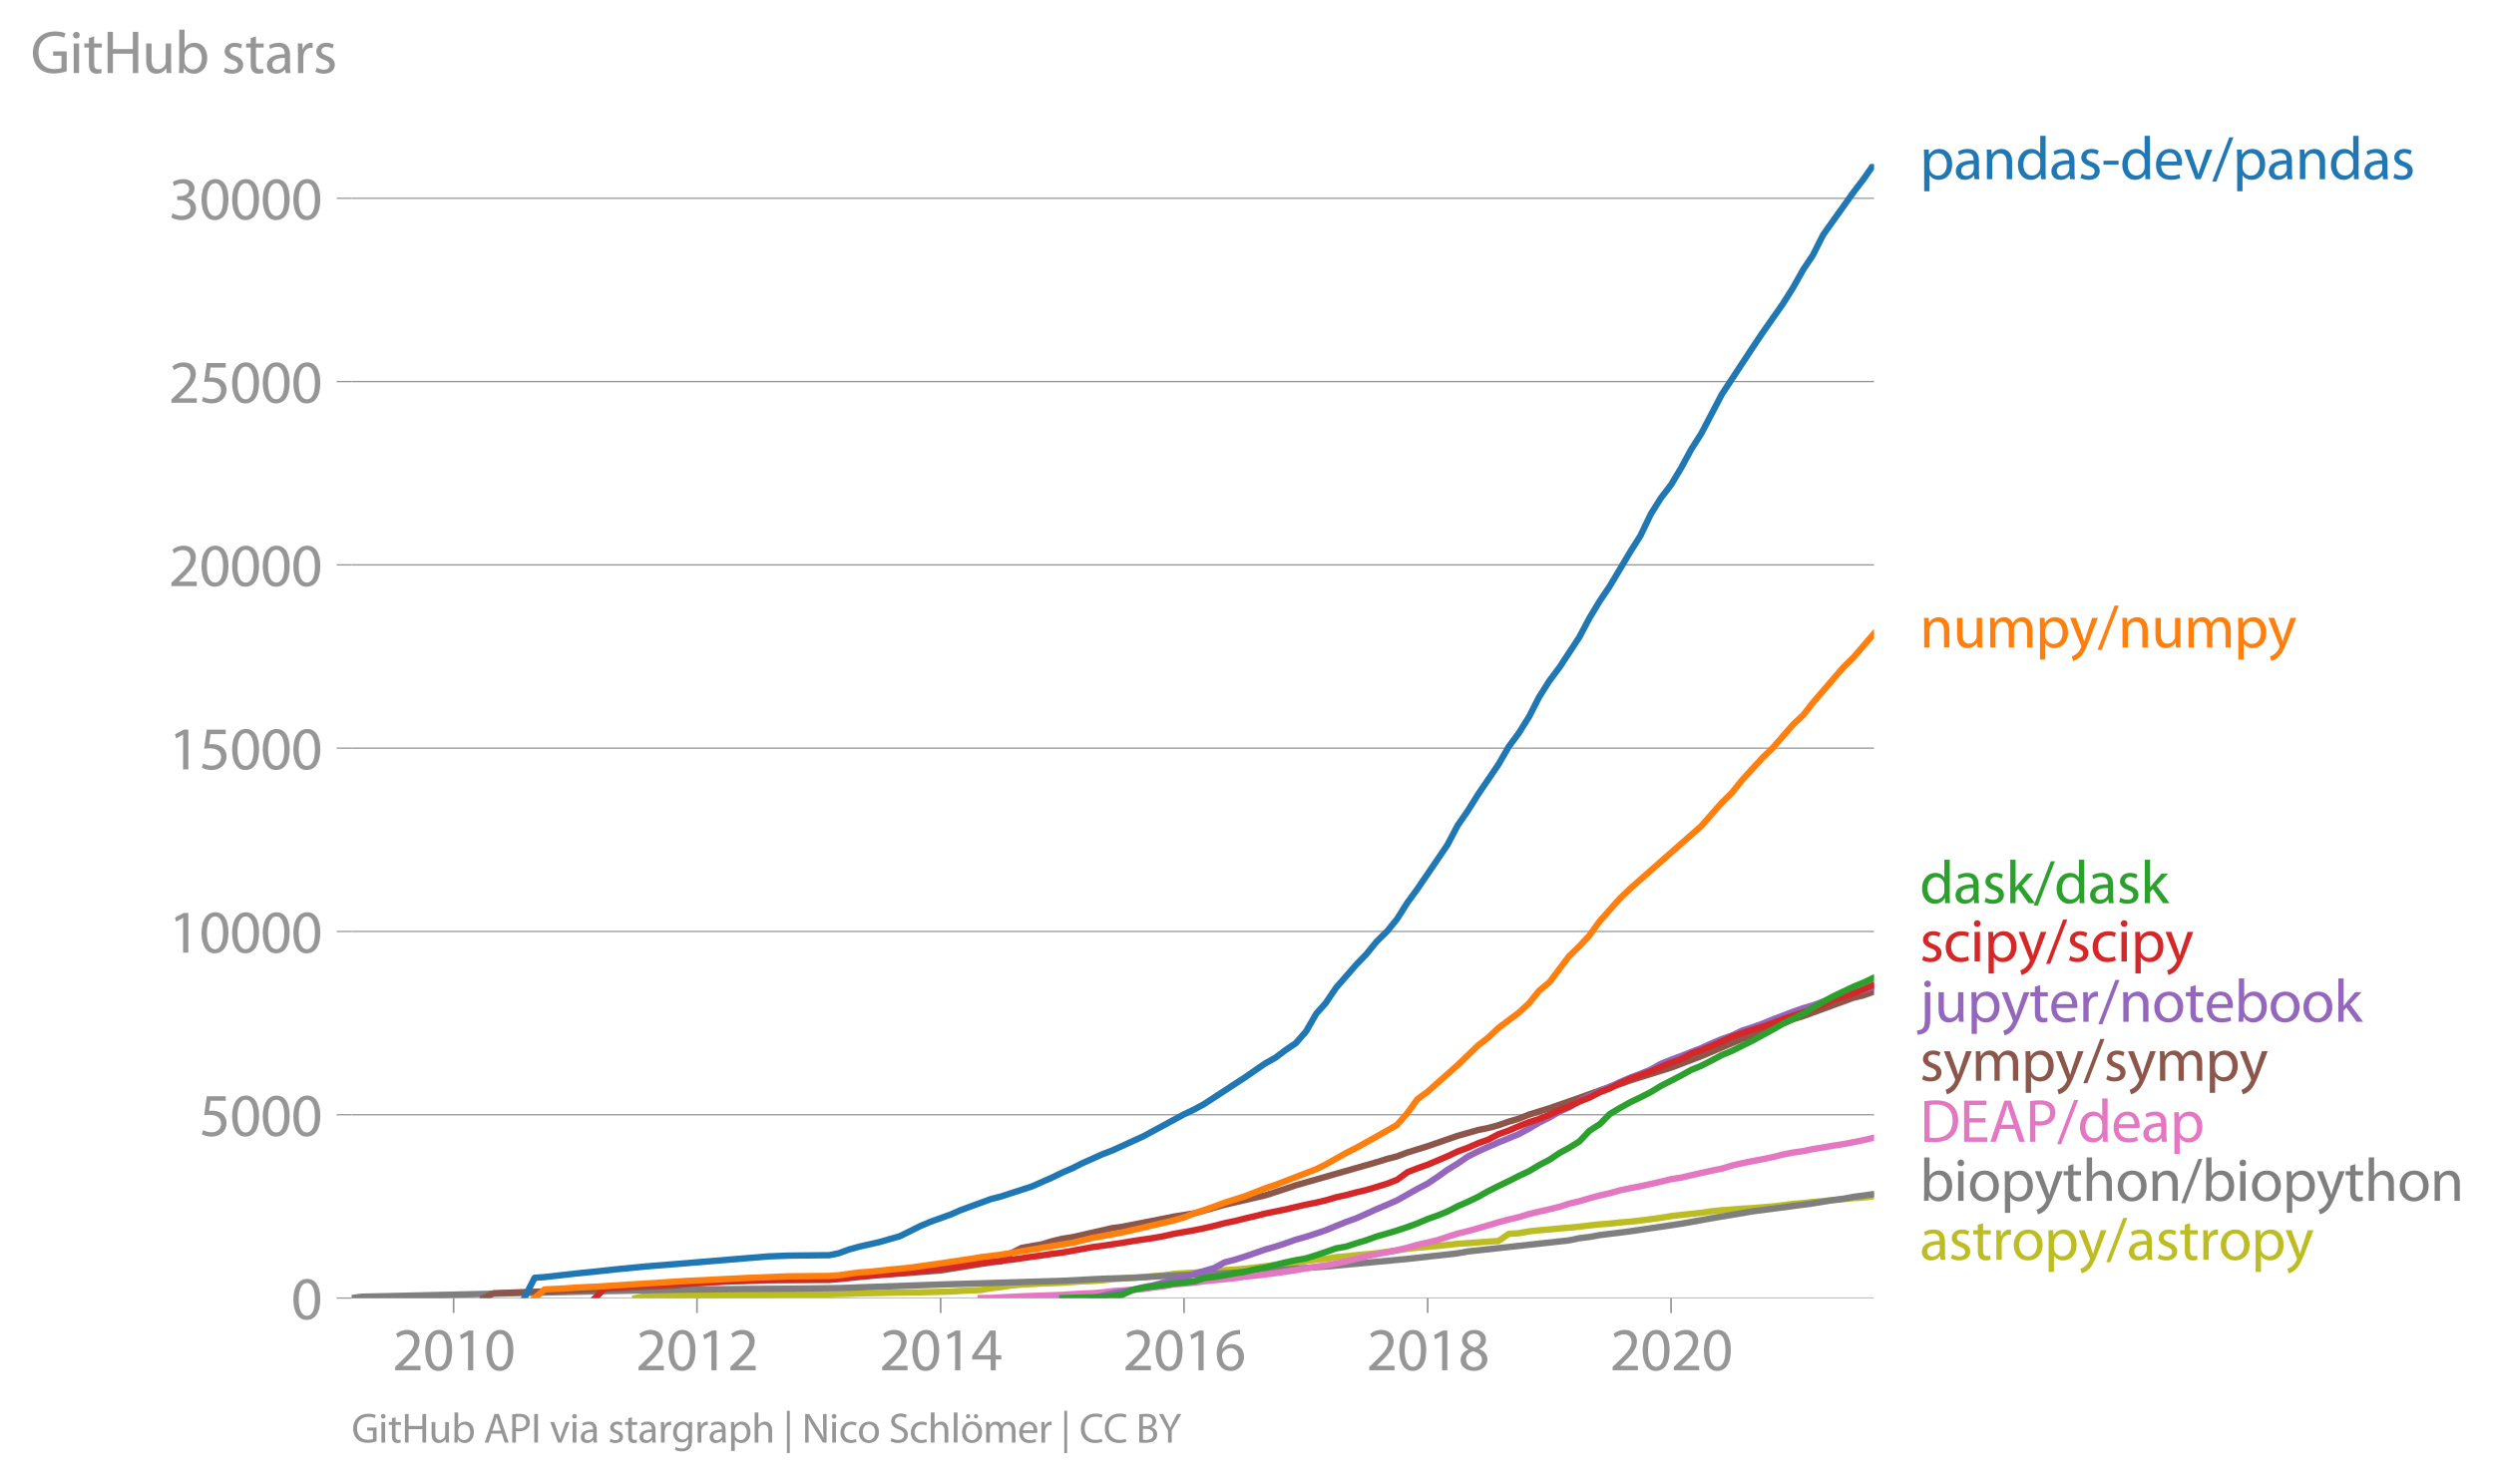 <svg xmlns:xlink="http://www.w3.org/1999/xlink" width="780.017" height="464.136" viewBox="0 0 585.013 348.102" xmlns="http://www.w3.org/2000/svg"><defs><style>*{stroke-linejoin:round;stroke-linecap:butt}</style></defs><g id="figure_1"><path d="M0 348.102h585.013V0H0v348.102z" style="fill:none" id="patch_1"/><g id="axes_1"><path d="M82.476 304.575h357.12V38.463H82.476v266.112z" style="fill:none" id="patch_2"/><g id="matplotlib.axis_1"><g id="xtick_1"><g id="line2d_1"><defs><path id="m79d3b3fd23" d="M0 0v3.5" style="stroke:#969696;stroke-width:.4"/></defs><use xlink:href="#m79d3b3fd23" x="106.404" y="304.575" style="fill:#969696;stroke:#969696;stroke-width:.4"/></g><g style="fill:#969696" transform="matrix(.14 0 0 -.14 92.041 321.515)" id="text_1"><defs><path id="MyriadPro-Regular-32" d="M2944 0v467H1075v13l333 307c877 845 1434 1466 1434 2234 0 595-378 1209-1274 1209-480 0-890-179-1178-422l180-397c192 160 505 352 883 352 621 0 825-390 825-813-6-627-486-1164-1548-2176L288 346V0h2656z" transform="scale(.016)"/><path id="MyriadPro-Regular-30" d="M1677 4230c-845 0-1447-768-1447-2163C243 691 794-70 1606-70c922 0 1447 780 1447 2195 0 1325-499 2105-1376 2105zm-32-435c582 0 845-672 845-1696 0-1062-276-1734-852-1734-512 0-844 614-844 1696 0 1133 358 1734 851 1734z" transform="scale(.016)"/><path id="MyriadPro-Regular-31" d="M1510 0h544v4160h-480l-908-486 108-429 724 390h12V0z" transform="scale(.016)"/></defs><use xlink:href="#MyriadPro-Regular-32"/><use xlink:href="#MyriadPro-Regular-30" x="51.3"/><use xlink:href="#MyriadPro-Regular-31" x="102.6"/><use xlink:href="#MyriadPro-Regular-30" x="153.9"/></g></g><g id="xtick_2"><use xlink:href="#m79d3b3fd23" x="163.487" y="304.575" style="fill:#969696;stroke:#969696;stroke-width:.4" id="line2d_2"/><g style="fill:#969696" transform="matrix(.14 0 0 -.14 149.124 321.515)" id="text_2"><use xlink:href="#MyriadPro-Regular-32"/><use xlink:href="#MyriadPro-Regular-30" x="51.3"/><use xlink:href="#MyriadPro-Regular-31" x="102.6"/><use xlink:href="#MyriadPro-Regular-32" x="153.9"/></g></g><g id="xtick_3"><use xlink:href="#m79d3b3fd23" x="220.648" y="304.575" style="fill:#969696;stroke:#969696;stroke-width:.4" id="line2d_3"/><g style="fill:#969696" transform="matrix(.14 0 0 -.14 206.285 321.515)" id="text_3"><defs><path id="MyriadPro-Regular-34" d="M2560 0v1133h582v441h-582v2586h-608L96 1504v-371h1933V0h531zM666 1574v13l1017 1415c115 192 218 371 346 614h19c-13-218-19-435-19-653V1574H666z" transform="scale(.016)"/></defs><use xlink:href="#MyriadPro-Regular-32"/><use xlink:href="#MyriadPro-Regular-30" x="51.3"/><use xlink:href="#MyriadPro-Regular-31" x="102.6"/><use xlink:href="#MyriadPro-Regular-34" x="153.9"/></g></g><g id="xtick_4"><use xlink:href="#m79d3b3fd23" x="277.731" y="304.575" style="fill:#969696;stroke:#969696;stroke-width:.4" id="line2d_4"/><g style="fill:#969696" transform="matrix(.14 0 0 -.14 263.368 321.515)" id="text_4"><defs><path id="MyriadPro-Regular-36" d="M2662 4224c-102 0-243-6-409-32-525-64-986-275-1331-614-410-410-704-1056-704-1876C218 621 800-70 1690-70c864 0 1382 704 1382 1465 0 813-518 1344-1254 1344-461 0-807-217-1005-480h-19c96 685 563 1331 1446 1479 160 25 307 32 422 25v461zM1690 365c-589 0-903 505-916 1190 0 103 26 186 64 250 154 301 468 512 807 512 518 0 857-359 857-954s-326-998-806-998h-6z" transform="scale(.016)"/></defs><use xlink:href="#MyriadPro-Regular-32"/><use xlink:href="#MyriadPro-Regular-30" x="51.3"/><use xlink:href="#MyriadPro-Regular-31" x="102.6"/><use xlink:href="#MyriadPro-Regular-36" x="153.9"/></g></g><g id="xtick_5"><use xlink:href="#m79d3b3fd23" x="334.892" y="304.575" style="fill:#969696;stroke:#969696;stroke-width:.4" id="line2d_5"/><g style="fill:#969696" transform="matrix(.14 0 0 -.14 320.529 321.515)" id="text_5"><defs><path id="MyriadPro-Regular-38" d="M1062 2170c-512-218-825-589-825-1114C237 448 762-70 1632-70c794 0 1414 486 1414 1209 0 506-320 871-838 1075v20c512 243 685 620 685 972 0 519-403 1024-1210 1024-729 0-1286-448-1286-1107 0-358 198-717 659-934l6-19zm583-1831c-531 0-851 371-832 794 0 397 262 717 749 857 563-160 915-403 915-908 0-423-327-743-832-743zm6 3488c506 0 704-345 704-678 0-378-275-634-633-755-480 128-794 352-794 768 0 358 256 665 723 665z" transform="scale(.016)"/></defs><use xlink:href="#MyriadPro-Regular-32"/><use xlink:href="#MyriadPro-Regular-30" x="51.3"/><use xlink:href="#MyriadPro-Regular-31" x="102.6"/><use xlink:href="#MyriadPro-Regular-38" x="153.9"/></g></g><g id="xtick_6"><use xlink:href="#m79d3b3fd23" x="391.975" y="304.575" style="fill:#969696;stroke:#969696;stroke-width:.4" id="line2d_6"/><g style="fill:#969696" transform="matrix(.14 0 0 -.14 377.612 321.515)" id="text_6"><use xlink:href="#MyriadPro-Regular-32"/><use xlink:href="#MyriadPro-Regular-30" x="51.3"/><use xlink:href="#MyriadPro-Regular-32" x="102.6"/><use xlink:href="#MyriadPro-Regular-30" x="153.9"/></g></g></g><g id="matplotlib.axis_2"><g id="ytick_1"><path d="M82.476 304.575h357.12" clip-path="url(#p820e21a536)" style="fill:none;stroke:#969696;stroke-width:.3;stroke-linecap:square" id="line2d_7"/><g id="line2d_8"><defs><path id="m549c2411ef" d="M0 0h-3.5" style="stroke:#969696;stroke-width:.3"/></defs><use xlink:href="#m549c2411ef" x="82.476" y="304.575" style="fill:#969696;stroke:#969696;stroke-width:.3"/></g><use xlink:href="#MyriadPro-Regular-30" style="fill:#969696" transform="matrix(.14 0 0 -.14 68.295 309.545)" id="text_7"/></g><g id="ytick_2"><path d="M82.476 261.566h357.12" clip-path="url(#p820e21a536)" style="fill:none;stroke:#969696;stroke-width:.3;stroke-linecap:square" id="line2d_9"/><use xlink:href="#m549c2411ef" x="82.476" y="261.566" style="fill:#969696;stroke:#969696;stroke-width:.3" id="line2d_10"/><g style="fill:#969696" transform="matrix(.14 0 0 -.14 46.75 266.536)" id="text_8"><defs><path id="MyriadPro-Regular-35" d="M2771 4160H781L512 2163c154 19 339 45 576 45 832 0 1190-384 1197-922 0-556-455-902-986-902-377 0-717 128-889 230L269 186C467 58 851-70 1306-70c902 0 1548 608 1548 1420 0 525-268 884-595 1069-256 154-576 224-896 224-153 0-243-13-339-25l160 1068h1587v474z" transform="scale(.016)"/></defs><use xlink:href="#MyriadPro-Regular-35"/><use xlink:href="#MyriadPro-Regular-30" x="51.3"/><use xlink:href="#MyriadPro-Regular-30" x="102.6"/><use xlink:href="#MyriadPro-Regular-30" x="153.9"/></g></g><g id="ytick_3"><path d="M82.476 218.558h357.12" clip-path="url(#p820e21a536)" style="fill:none;stroke:#969696;stroke-width:.3;stroke-linecap:square" id="line2d_11"/><use xlink:href="#m549c2411ef" x="82.476" y="218.558" style="fill:#969696;stroke:#969696;stroke-width:.3" id="line2d_12"/><g style="fill:#969696" transform="matrix(.14 0 0 -.14 39.568 223.528)" id="text_9"><use xlink:href="#MyriadPro-Regular-31"/><use xlink:href="#MyriadPro-Regular-30" x="51.3"/><use xlink:href="#MyriadPro-Regular-30" x="102.6"/><use xlink:href="#MyriadPro-Regular-30" x="153.9"/><use xlink:href="#MyriadPro-Regular-30" x="205.2"/></g></g><g id="ytick_4"><path d="M82.476 175.549h357.12" clip-path="url(#p820e21a536)" style="fill:none;stroke:#969696;stroke-width:.3;stroke-linecap:square" id="line2d_13"/><use xlink:href="#m549c2411ef" x="82.476" y="175.549" style="fill:#969696;stroke:#969696;stroke-width:.3" id="line2d_14"/><g style="fill:#969696" transform="matrix(.14 0 0 -.14 39.568 180.519)" id="text_10"><use xlink:href="#MyriadPro-Regular-31"/><use xlink:href="#MyriadPro-Regular-35" x="51.3"/><use xlink:href="#MyriadPro-Regular-30" x="102.6"/><use xlink:href="#MyriadPro-Regular-30" x="153.9"/><use xlink:href="#MyriadPro-Regular-30" x="205.2"/></g></g><g id="ytick_5"><path d="M82.476 132.54h357.12" clip-path="url(#p820e21a536)" style="fill:none;stroke:#969696;stroke-width:.3;stroke-linecap:square" id="line2d_15"/><use xlink:href="#m549c2411ef" x="82.476" y="132.54" style="fill:#969696;stroke:#969696;stroke-width:.3" id="line2d_16"/><g style="fill:#969696" transform="matrix(.14 0 0 -.14 39.568 137.51)" id="text_11"><use xlink:href="#MyriadPro-Regular-32"/><use xlink:href="#MyriadPro-Regular-30" x="51.3"/><use xlink:href="#MyriadPro-Regular-30" x="102.6"/><use xlink:href="#MyriadPro-Regular-30" x="153.9"/><use xlink:href="#MyriadPro-Regular-30" x="205.2"/></g></g><g id="ytick_6"><path d="M82.476 89.531h357.12" clip-path="url(#p820e21a536)" style="fill:none;stroke:#969696;stroke-width:.3;stroke-linecap:square" id="line2d_17"/><use xlink:href="#m549c2411ef" x="82.476" y="89.531" style="fill:#969696;stroke:#969696;stroke-width:.3" id="line2d_18"/><g style="fill:#969696" transform="matrix(.14 0 0 -.14 39.568 94.501)" id="text_12"><use xlink:href="#MyriadPro-Regular-32"/><use xlink:href="#MyriadPro-Regular-35" x="51.3"/><use xlink:href="#MyriadPro-Regular-30" x="102.6"/><use xlink:href="#MyriadPro-Regular-30" x="153.9"/><use xlink:href="#MyriadPro-Regular-30" x="205.2"/></g></g><g id="ytick_7"><path d="M82.476 46.523h357.12" clip-path="url(#p820e21a536)" style="fill:none;stroke:#969696;stroke-width:.3;stroke-linecap:square" id="line2d_19"/><use xlink:href="#m549c2411ef" x="82.476" y="46.523" style="fill:#969696;stroke:#969696;stroke-width:.3" id="line2d_20"/><g style="fill:#969696" transform="matrix(.14 0 0 -.14 39.568 51.493)" id="text_13"><defs><path id="MyriadPro-Regular-33" d="M269 211C474 77 883-70 1350-70c999 0 1517 582 1517 1248 0 582-416 966-928 1068v13c512 186 768 551 768 979 0 506-371 992-1190 992-448 0-871-160-1088-320l147-409c179 128 499 275 832 275 518 0 730-294 730-627 0-493-519-704-928-704H896v-423h314c544 0 1068-249 1075-832 6-345-218-806-941-806-390 0-762 160-922 262L269 211z" transform="scale(.016)"/></defs><use xlink:href="#MyriadPro-Regular-33"/><use xlink:href="#MyriadPro-Regular-30" x="51.3"/><use xlink:href="#MyriadPro-Regular-30" x="102.6"/><use xlink:href="#MyriadPro-Regular-30" x="153.9"/><use xlink:href="#MyriadPro-Regular-30" x="205.2"/></g></g><g style="fill:#969696" transform="matrix(.14 0 0 -.14 7.2 17.14)" id="text_14"><defs><path id="MyriadPro-Regular-47" d="M3770 2266H2349v-448h877V531c-128-64-378-115-743-115-1005 0-1664 646-1664 1741 0 1081 685 1734 1735 1734 435 0 723-83 953-185l135 454c-186 90-576 198-1076 198-1446 0-2329-940-2336-2227 0-672 231-1248 602-1606 422-403 960-570 1613-570 582 0 1075 147 1325 237v2074z" transform="scale(.016)"/><path id="MyriadPro-Regular-69" d="M1030 0v3098H467V0h563zM749 4320c-205 0-352-154-352-352 0-192 141-346 339-346 224 0 365 154 358 346 0 198-134 352-345 352z" transform="scale(.016)"/><path id="MyriadPro-Regular-74" d="M595 3667v-569H115v-429h480V979c0-365 58-640 218-806C947 19 1158-70 1421-70c217 0 390 38 499 83l-26 422c-83-25-172-38-326-38-314 0-422 217-422 601v1671h806v429h-806v742l-551-173z" transform="scale(.016)"/><path id="MyriadPro-Regular-48" d="M486 4314V0h557v2022h2087V0h563v4314h-563V2509H1043v1805H486z" transform="scale(.016)"/><path id="MyriadPro-Regular-75" d="M3059 3098h-563V1197c0-103-19-205-51-288-103-250-365-512-743-512-512 0-691 397-691 985v1716H448V1286C448 198 1030-70 1517-70c550 0 877 326 1024 576h13l32-506h499c-19 243-26 525-26 845v2253z" transform="scale(.016)"/><path id="MyriadPro-Regular-62" d="M467 800c0-275-13-589-25-800h486l26 512h19c230-410 589-582 1037-582 691 0 1388 550 1388 1657 7 941-537 1581-1305 1581-499 0-858-224-1056-570h-13v1946H467V800zm557 998c0 90 19 167 32 231 115 429 474 691 858 691 601 0 921-531 921-1152 0-710-352-1190-941-1190-409 0-736 268-844 659-13 64-26 134-26 205v556z" transform="scale(.016)"/><path id="MyriadPro-Regular-73" d="M250 147C467 19 781-70 1120-70c736 0 1158 390 1158 934 0 461-275 730-812 934-404 154-589 269-589 525 0 231 185 423 518 423 288 0 512-103 634-180l141 410c-173 102-448 192-762 192-666 0-1069-410-1069-909 0-371 263-678 819-877 416-153 576-300 576-569 0-256-192-461-601-461-282 0-576 115-743 224L250 147z" transform="scale(.016)"/><path id="MyriadPro-Regular-61" d="M2643 1901c0 621-230 1267-1177 1267-391 0-762-109-1018-275l128-371c218 140 518 230 806 230 634 0 704-461 704-717v-64C890 1978 224 1568 224 819c0-448 320-889 947-889 442 0 775 217 947 460h20l44-390h512c-38 211-51 474-51 742v1159zm-544-858c0-57-13-121-32-179-89-262-345-518-749-518-288 0-531 172-531 537 0 602 698 711 1312 698v-538z" transform="scale(.016)"/><path id="MyriadPro-Regular-72" d="M467 0h557v1651c0 96 13 186 26 263 76 422 358 723 755 723 77 0 134-7 192-19v531c-51 13-96 19-160 19-378 0-717-262-858-678h-25l-20 608H442c19-288 25-602 25-967V0z" transform="scale(.016)"/></defs><use xlink:href="#MyriadPro-Regular-47"/><use xlink:href="#MyriadPro-Regular-69" x="64.6"/><use xlink:href="#MyriadPro-Regular-74" x="88"/><use xlink:href="#MyriadPro-Regular-48" x="121.1"/><use xlink:href="#MyriadPro-Regular-75" x="186.3"/><use xlink:href="#MyriadPro-Regular-62" x="241.4"/><use xlink:href="#MyriadPro-Regular-20" x="298.3"/><use xlink:href="#MyriadPro-Regular-73" x="319.5"/><use xlink:href="#MyriadPro-Regular-74" x="359.1"/><use xlink:href="#MyriadPro-Regular-61" x="392.2"/><use xlink:href="#MyriadPro-Regular-72" x="440.4"/><use xlink:href="#MyriadPro-Regular-73" x="473.1"/></g></g><path d="m149.099 304.575 2.424-.499 2.424-.034 2.346-.018 2.424-.06 2.346-.017 2.424-.009 2.424-.034 2.268-.06 2.424-.026 2.346-.017h2.424l2.346-.017 2.424-.035 2.424-.026 2.346-.008 2.424-.009 2.346-.017h4.848l2.19-.077 2.423-.052 2.346-.086 2.424-.043 2.346-.052 2.424-.06 2.424-.026 2.346-.034 2.424-.043 2.346-.052 2.424-.069 2.424-.051 2.19-.146 2.424-.112 2.346-.095 2.424-.43 2.346-.267 2.424-.37 2.424-.223 2.346-.112 2.424-.129 2.346-.077 2.424-.104 2.424-.163 2.19-.163 2.423-.078 2.346-.155 2.424-.284 2.346-.154 2.424-.207 2.424-.103 2.346-.24 2.424-.19 2.346-.344 2.424-.155 2.424-.138 2.268-.206 2.424-.164 2.346-.206 2.424-.146 2.346-.198 2.424-.275 2.424-.319 2.346-.266 2.424-.293 2.346-.31 2.424-.335 2.424-.352 2.19-.164 2.423-.404 2.346-.19 2.424-.266 2.346-.224 2.424-.24 2.424-.345 2.346-.3 2.424-.396 2.346-.25 2.424-.198 2.424-.232 2.19-.224 2.424-.266 2.346-.146 2.424-.181 2.346-.172 2.424-.155 2.424-1.677 2.346-.147 2.424-.438 2.346-.25 2.424-.206 2.424-.232 2.19-.172 2.423-.25 2.346-.275 2.424-.267 2.346-.163 2.424-.284 2.424-.18 2.346-.267 2.424-.31 2.346-.318 2.424-.405 2.424-.292 2.268-.232 2.424-.258 2.346-.344 2.424-.25 2.346-.18 2.424-.181 2.424-.138 2.346-.198 2.424-.197 2.346-.284 2.424-.31 2.424-.206 2.19-.25 2.423-.215 2.346-.215 2.424-.25 2.346-.214 2.424-.172 2.424-.31" clip-path="url(#p820e21a536)" style="fill:none;stroke:#bcbd22;stroke-width:1.5;stroke-linecap:square" id="line2d_21"/><path d="m82.476 304.575 2.424-.318 7.116-.155 49.967-1.161 4.77-.086 11.964-.241 14.232-.155 11.964-.078 11.807-.146 23.928-.843 28.542-.86 9.383-.49 7.194-.215 7.194-.439 14.232-.628 16.734-1.11 7.037-.464 19.158-1.798 11.808-1.316 2.346-.43 23.771-2.606 2.424-.516 2.346-.276 2.424-.447 7.194-.894 11.964-1.781 7.038-1.264 9.618-1.626 9.54-1.256 4.613-.62 4.77-.782 2.424-.301 2.346-.447 4.848-.654h0" clip-path="url(#p820e21a536)" style="fill:none;stroke:#7f7f7f;stroke-width:1.5;stroke-linecap:square" id="line2d_22"/><path d="m230.032 304.575 2.424-.034 2.346-.13 2.424-.111 2.424-.13 2.346-.085 2.424-.086 2.346-.086 2.424-.086 2.424-.172 2.19-.13 2.423-.094 2.346-.19 2.424-.3 2.346-.155 2.424-.146 2.424-.198 2.346-.344 2.424-.293 2.346-.43 2.424-.19 2.424-.231 2.268-.327 2.424-.241 2.346-.232 2.424-.241 2.346-.361 2.424-.233 2.424-.292 2.346-.301 2.424-.353 2.346-.361 2.424-.404 2.424-.43 2.19-.259 2.423-.456 2.346-.533 2.424-.576 2.346-.585 2.424-.499 2.424-.439 2.346-.507 2.424-.568 2.346-.68 2.424-.541 2.424-.594 2.19-.731 2.424-.766 2.346-.584 2.424-.671 2.346-.671 2.424-.74 2.424-.637 2.346-.559 2.424-.73 2.346-.569 2.424-.55 2.424-.594 2.19-.722 2.423-.568 2.346-.697 2.424-.653 2.346-.534 2.424-.68 2.424-.507 2.346-.438 2.424-.542 2.346-.525 2.424-.602 2.424-.37 2.268-.542 2.424-.542 2.346-.525 2.424-.49 2.346-.705 2.424-.56 2.424-.498L413.4 272l2.424-.499 2.346-.593 2.424-.482 2.424-.344 2.19-.456 2.423-.396 2.346-.404 2.424-.378 2.346-.44 2.424-.507 2.424-.559" clip-path="url(#p820e21a536)" style="fill:none;stroke:#e377c2;stroke-width:1.5;stroke-linecap:square" id="line2d_23"/><g style="fill:#1f77b4" transform="matrix(.14 0 0 -.14 450.31 42.047)" id="text_15"><defs><path id="MyriadPro-Regular-70" d="M467-1267h557V416h13c185-307 544-486 953-486 730 0 1408 550 1408 1664 0 940-563 1574-1312 1574-505 0-870-224-1100-602h-13l-26 532H442c12-295 25-615 25-1012v-3353zm557 3059c0 77 19 160 38 230 109 423 468 698 852 698 595 0 921-531 921-1152 0-710-345-1197-941-1197-403 0-742 269-844 659-13 71-26 148-26 231v531z" transform="scale(.016)"/><path id="MyriadPro-Regular-6e" d="M467 0h563v1862c0 96 13 192 39 263 96 313 384 576 755 576 531 0 717-416 717-915V0h563v1850c0 1062-666 1318-1094 1318-512 0-871-288-1024-582h-13l-32 512H442c19-256 25-519 25-839V0z" transform="scale(.016)"/><path id="MyriadPro-Regular-64" d="M2579 4544V2694h-13c-140 250-460 474-934 474-755 0-1395-634-1389-1664C243 563 819-70 1568-70c506 0 883 262 1056 608h13l25-538h506c-19 211-26 525-26 800v3744h-563zm0-3245c0-89-6-166-25-243-103-422-448-672-826-672-608 0-915 518-915 1146 0 684 345 1196 928 1196 422 0 729-294 813-652 19-71 25-167 25-237v-538z" transform="scale(.016)"/><path id="MyriadPro-Regular-2d" d="M192 1939v-416h1581v416H192z" transform="scale(.016)"/><path id="MyriadPro-Regular-65" d="M2957 1446c6 58 19 148 19 263 0 569-269 1459-1280 1459-902 0-1453-736-1453-1670C243 563 813-70 1766-70c493 0 832 108 1031 198l-96 403c-211-89-455-160-858-160-563 0-1049 314-1062 1075h2176zM787 1850c45 390 295 915 864 915 634 0 787-557 781-915H787z" transform="scale(.016)"/><path id="MyriadPro-Regular-76" d="M83 3098 1261 0h537l1216 3098h-588l-602-1741c-102-282-192-538-262-794h-20c-64 256-147 512-249 794L685 3098H83z" transform="scale(.016)"/><path id="MyriadPro-Regular-2f" d="m422-256 1792 4640h-435L-6-256h428z" transform="scale(.016)"/></defs><use xlink:href="#MyriadPro-Regular-70"/><use xlink:href="#MyriadPro-Regular-61" x="56.9"/><use xlink:href="#MyriadPro-Regular-6e" x="105.1"/><use xlink:href="#MyriadPro-Regular-64" x="160.6"/><use xlink:href="#MyriadPro-Regular-61" x="217"/><use xlink:href="#MyriadPro-Regular-73" x="265.2"/><use xlink:href="#MyriadPro-Regular-2d" x="304.8"/><use xlink:href="#MyriadPro-Regular-64" x="335.5"/><use xlink:href="#MyriadPro-Regular-65" x="391.9"/><use xlink:href="#MyriadPro-Regular-76" x="442"/><use xlink:href="#MyriadPro-Regular-2f" x="490.1"/><use xlink:href="#MyriadPro-Regular-70" x="524.4"/><use xlink:href="#MyriadPro-Regular-61" x="581.3"/><use xlink:href="#MyriadPro-Regular-6e" x="629.5"/><use xlink:href="#MyriadPro-Regular-64" x="685"/><use xlink:href="#MyriadPro-Regular-61" x="741.4"/><use xlink:href="#MyriadPro-Regular-73" x="789.6"/></g><g style="fill:#ff7f0e" transform="matrix(.14 0 0 -.14 450.31 151.914)" id="text_16"><defs><path id="MyriadPro-Regular-6d" d="M467 0h551v1869c0 96 12 192 44 275 90 282 346 563 698 563 429 0 646-358 646-851V0h551v1914c0 102 19 204 45 281 96 275 345 512 665 512 455 0 672-358 672-953V0h551v1824c0 1075-608 1344-1018 1344-294 0-499-77-685-218-128-96-249-230-345-403h-13c-135 365-455 621-877 621-512 0-800-275-973-570h-19l-26 500H442c19-256 25-519 25-839V0z" transform="scale(.016)"/><path id="MyriadPro-Regular-79" d="M58 3098 1203 243c26-70 39-115 39-147s-20-77-45-134c-128-288-320-506-474-628-166-140-352-230-493-275l141-473c141 25 416 121 691 364 384 333 660 877 1063 1940l845 2208h-596l-614-1818c-77-224-141-461-198-646h-13c-51 185-128 428-199 633L672 3098H58z" transform="scale(.016)"/></defs><use xlink:href="#MyriadPro-Regular-6e"/><use xlink:href="#MyriadPro-Regular-75" x="55.5"/><use xlink:href="#MyriadPro-Regular-6d" x="110.6"/><use xlink:href="#MyriadPro-Regular-70" x="194"/><use xlink:href="#MyriadPro-Regular-79" x="250.9"/><use xlink:href="#MyriadPro-Regular-2f" x="298"/><use xlink:href="#MyriadPro-Regular-6e" x="332.3"/><use xlink:href="#MyriadPro-Regular-75" x="387.8"/><use xlink:href="#MyriadPro-Regular-6d" x="442.9"/><use xlink:href="#MyriadPro-Regular-70" x="526.3"/><use xlink:href="#MyriadPro-Regular-79" x="583.2"/></g><g style="fill:#2ca02c" transform="matrix(.14 0 0 -.14 450.31 211.91)" id="text_17"><defs><path id="MyriadPro-Regular-6b" d="M1024 4544H467V0h557v1165l288 320L2381 0h685L1702 1824l1197 1274h-678l-909-1069c-90-109-198-243-275-352h-13v2867z" transform="scale(.016)"/></defs><use xlink:href="#MyriadPro-Regular-64"/><use xlink:href="#MyriadPro-Regular-61" x="56.4"/><use xlink:href="#MyriadPro-Regular-73" x="104.6"/><use xlink:href="#MyriadPro-Regular-6b" x="144.2"/><use xlink:href="#MyriadPro-Regular-2f" x="191.1"/><use xlink:href="#MyriadPro-Regular-64" x="225.4"/><use xlink:href="#MyriadPro-Regular-61" x="281.8"/><use xlink:href="#MyriadPro-Regular-73" x="330"/><use xlink:href="#MyriadPro-Regular-6b" x="369.6"/></g><g style="fill:#d62728" transform="matrix(.14 0 0 -.14 450.31 225.589)" id="text_18"><defs><path id="MyriadPro-Regular-63" d="M2579 538c-160-71-371-154-691-154-614 0-1075 442-1075 1158 0 647 384 1172 1094 1172 307 0 519-71 653-148l128 436c-154 76-448 160-781 160-1011 0-1664-692-1664-1645C243 570 851-70 1786-70c416 0 742 108 889 185l-96 423z" transform="scale(.016)"/></defs><use xlink:href="#MyriadPro-Regular-73"/><use xlink:href="#MyriadPro-Regular-63" x="39.6"/><use xlink:href="#MyriadPro-Regular-69" x="84.4"/><use xlink:href="#MyriadPro-Regular-70" x="107.8"/><use xlink:href="#MyriadPro-Regular-79" x="164.7"/><use xlink:href="#MyriadPro-Regular-2f" x="211.8"/><use xlink:href="#MyriadPro-Regular-73" x="246.1"/><use xlink:href="#MyriadPro-Regular-63" x="285.7"/><use xlink:href="#MyriadPro-Regular-69" x="330.5"/><use xlink:href="#MyriadPro-Regular-70" x="353.9"/><use xlink:href="#MyriadPro-Regular-79" x="410.8"/></g><g style="fill:#9467bd" transform="matrix(.14 0 0 -.14 450.31 239.75)" id="text_19"><defs><path id="MyriadPro-Regular-6a" d="M-230-1350c300 0 710 102 960 352 275 281 371 672 371 1273v2823H538V493c0-743-58-992-212-1165C192-819-32-890-288-909l58-441zM826 4320c-212 0-359-154-359-352 0-186 135-346 346-346 224 0 358 160 352 346 0 198-135 352-339 352z" transform="scale(.016)"/><path id="MyriadPro-Regular-6f" d="M1779 3168c-857 0-1536-608-1536-1645C243 544 890-70 1728-70c749 0 1542 499 1542 1644 0 948-601 1594-1491 1594zm-13-422c666 0 928-666 928-1191 0-697-403-1203-940-1203-551 0-941 512-941 1190 0 589 288 1204 953 1204z" transform="scale(.016)"/></defs><use xlink:href="#MyriadPro-Regular-6a"/><use xlink:href="#MyriadPro-Regular-75" x="24.3"/><use xlink:href="#MyriadPro-Regular-70" x="79.4"/><use xlink:href="#MyriadPro-Regular-79" x="136.3"/><use xlink:href="#MyriadPro-Regular-74" x="183.4"/><use xlink:href="#MyriadPro-Regular-65" x="216.5"/><use xlink:href="#MyriadPro-Regular-72" x="266.6"/><use xlink:href="#MyriadPro-Regular-2f" x="299.3"/><use xlink:href="#MyriadPro-Regular-6e" x="333.6"/><use xlink:href="#MyriadPro-Regular-6f" x="389.1"/><use xlink:href="#MyriadPro-Regular-74" x="444"/><use xlink:href="#MyriadPro-Regular-65" x="477.1"/><use xlink:href="#MyriadPro-Regular-62" x="527.2"/><use xlink:href="#MyriadPro-Regular-6f" x="584.1"/><use xlink:href="#MyriadPro-Regular-6f" x="639"/><use xlink:href="#MyriadPro-Regular-6b" x="693.9"/></g><g style="fill:#8c564b" transform="matrix(.14 0 0 -.14 450.31 253.589)" id="text_20"><use xlink:href="#MyriadPro-Regular-73"/><use xlink:href="#MyriadPro-Regular-79" x="39.6"/><use xlink:href="#MyriadPro-Regular-6d" x="86.7"/><use xlink:href="#MyriadPro-Regular-70" x="170.1"/><use xlink:href="#MyriadPro-Regular-79" x="227"/><use xlink:href="#MyriadPro-Regular-2f" x="274.1"/><use xlink:href="#MyriadPro-Regular-73" x="308.4"/><use xlink:href="#MyriadPro-Regular-79" x="348"/><use xlink:href="#MyriadPro-Regular-6d" x="395.1"/><use xlink:href="#MyriadPro-Regular-70" x="478.5"/><use xlink:href="#MyriadPro-Regular-79" x="535.4"/></g><g style="fill:#e377c2" transform="matrix(.14 0 0 -.14 450.31 267.91)" id="text_21"><defs><path id="MyriadPro-Regular-44" d="M486 13c282-32 615-51 1012-51 838 0 1504 217 1907 620 403 397 621 973 621 1677 0 698-224 1197-608 1549-378 352-948 538-1748 538-441 0-844-39-1184-90V13zm557 3833c147 32 365 58 653 58 1178 0 1754-646 1747-1664 0-1165-646-1830-1837-1830-217 0-422 6-563 32v3404z" transform="scale(.016)"/><path id="MyriadPro-Regular-45" d="M2720 2483H1043v1363h1773v468H486V0h2426v467H1043v1555h1677v461z" transform="scale(.016)"/><path id="MyriadPro-Regular-41" d="M2714 1357 3174 0h596L2298 4314h-672L160 0h576l448 1357h1530zm-1415 435 423 1248c83 262 153 525 217 781h13c64-250 128-506 224-787l422-1242H1299z" transform="scale(.016)"/><path id="MyriadPro-Regular-50" d="M486 0h557v1728c128-32 282-38 448-38 544 0 1024 160 1319 473 217 224 332 531 332 922 0 384-140 697-377 902-256 231-659 359-1210 359-448 0-800-39-1069-84V0zm557 3859c96 26 282 45 525 45 614 0 1018-275 1018-845 0-595-410-921-1082-921-186 0-339 12-461 44v1677z" transform="scale(.016)"/></defs><use xlink:href="#MyriadPro-Regular-44"/><use xlink:href="#MyriadPro-Regular-45" x="66.6"/><use xlink:href="#MyriadPro-Regular-41" x="115.8"/><use xlink:href="#MyriadPro-Regular-50" x="177"/><use xlink:href="#MyriadPro-Regular-2f" x="230.2"/><use xlink:href="#MyriadPro-Regular-64" x="264.5"/><use xlink:href="#MyriadPro-Regular-65" x="320.9"/><use xlink:href="#MyriadPro-Regular-61" x="371"/><use xlink:href="#MyriadPro-Regular-70" x="419.2"/></g><g style="fill:#7f7f7f" transform="matrix(.14 0 0 -.14 450.31 281.75)" id="text_22"><defs><path id="MyriadPro-Regular-68" d="M467 0h563v1869c0 109 7 192 39 269 102 307 390 563 755 563 531 0 717-423 717-922V0h563v1843c0 1069-666 1325-1082 1325-211 0-409-64-576-160-172-96-313-237-403-397h-13v1933H467V0z" transform="scale(.016)"/></defs><use xlink:href="#MyriadPro-Regular-62"/><use xlink:href="#MyriadPro-Regular-69" x="56.9"/><use xlink:href="#MyriadPro-Regular-6f" x="80.3"/><use xlink:href="#MyriadPro-Regular-70" x="135.2"/><use xlink:href="#MyriadPro-Regular-79" x="192.1"/><use xlink:href="#MyriadPro-Regular-74" x="239.2"/><use xlink:href="#MyriadPro-Regular-68" x="272.3"/><use xlink:href="#MyriadPro-Regular-6f" x="327.8"/><use xlink:href="#MyriadPro-Regular-6e" x="382.7"/><use xlink:href="#MyriadPro-Regular-2f" x="438.2"/><use xlink:href="#MyriadPro-Regular-62" x="472.5"/><use xlink:href="#MyriadPro-Regular-69" x="529.4"/><use xlink:href="#MyriadPro-Regular-6f" x="552.8"/><use xlink:href="#MyriadPro-Regular-70" x="607.7"/><use xlink:href="#MyriadPro-Regular-79" x="664.6"/><use xlink:href="#MyriadPro-Regular-74" x="711.7"/><use xlink:href="#MyriadPro-Regular-68" x="744.8"/><use xlink:href="#MyriadPro-Regular-6f" x="800.3"/><use xlink:href="#MyriadPro-Regular-6e" x="855.2"/></g><g style="fill:#bcbd22" transform="matrix(.14 0 0 -.14 450.31 295.589)" id="text_23"><use xlink:href="#MyriadPro-Regular-61"/><use xlink:href="#MyriadPro-Regular-73" x="48.2"/><use xlink:href="#MyriadPro-Regular-74" x="87.8"/><use xlink:href="#MyriadPro-Regular-72" x="120.9"/><use xlink:href="#MyriadPro-Regular-6f" x="153.6"/><use xlink:href="#MyriadPro-Regular-70" x="208.5"/><use xlink:href="#MyriadPro-Regular-79" x="265.4"/><use xlink:href="#MyriadPro-Regular-2f" x="312.5"/><use xlink:href="#MyriadPro-Regular-61" x="346.8"/><use xlink:href="#MyriadPro-Regular-73" x="395"/><use xlink:href="#MyriadPro-Regular-74" x="434.6"/><use xlink:href="#MyriadPro-Regular-72" x="467.7"/><use xlink:href="#MyriadPro-Regular-6f" x="500.4"/><use xlink:href="#MyriadPro-Regular-70" x="555.3"/><use xlink:href="#MyriadPro-Regular-79" x="612.2"/></g><g style="fill:#969696" transform="matrix(.097 0 0 -.097 82.476 338.473)" id="text_24"><defs><path id="MyriadPro-Regular-49" d="M486 4314V0h557v4314H486z" transform="scale(.016)"/><path id="MyriadPro-Regular-67" d="M3110 2246c0 378 13 628 26 852h-493l-25-468h-13c-135 256-429 538-967 538-710 0-1395-595-1395-1645C243 666 794 13 1562 13c480 0 812 230 985 518h13V186c0-781-422-1082-998-1082-384 0-704 115-909 243l-141-429c250-166 659-256 1030-256 391 0 826 90 1127 372 301 268 441 704 441 1414v1798zm-556-928c0-96-13-204-45-300-122-359-435-576-781-576-608 0-915 505-915 1113 0 717 384 1171 921 1171 410 0 685-268 788-595 25-77 32-160 32-256v-557z" transform="scale(.016)"/><path id="MyriadPro-Regular-7c" d="M550 4800v-6400h429v6400H550z" transform="scale(.016)"/><path id="MyriadPro-Regular-4e" d="M1011 0v1843c0 717-13 1235-45 1779l20 7c217-467 505-960 806-1440L3162 0h563v4314h-525V2509c0-672 13-1197 64-1773l-13-6c-205 441-454 896-774 1401L1094 4314H486V0h525z" transform="scale(.016)"/><path id="MyriadPro-Regular-53" d="M269 211C499 58 954-70 1370-70c1017 0 1510 582 1510 1248 0 633-371 985-1101 1267-595 230-857 429-857 832 0 294 224 646 812 646 391 0 679-128 820-205l153 455c-192 109-512 211-953 211-839 0-1396-499-1396-1171 0-608 436-973 1140-1223 582-224 812-454 812-857 0-435-332-736-902-736-384 0-749 128-998 281L269 211z" transform="scale(.016)"/><path id="MyriadPro-Regular-6c" d="M467 0h563v4544H467V0z" transform="scale(.016)"/><path id="MyriadPro-Regular-f6" d="M1165 3648c185 0 313 154 313 326 0 186-134 327-313 327s-327-147-327-327c0-172 135-326 320-326h7zm1184 0c185 0 313 154 313 326 0 186-134 327-313 327s-320-147-320-327c0-172 128-326 313-326h7zm-570-480c-857 0-1536-608-1536-1645C243 544 890-70 1728-70c749 0 1542 499 1542 1644 0 948-601 1594-1491 1594zm-13-422c666 0 928-666 928-1191 0-697-403-1203-940-1203-551 0-941 512-941 1190 0 589 288 1204 953 1204z" transform="scale(.016)"/><path id="MyriadPro-Regular-43" d="M3386 582c-224-108-570-179-909-179-1050 0-1658 679-1658 1735 0 1132 672 1779 1683 1779 359 0 660-77 871-179l134 454c-147 77-486 192-1024 192-1337 0-2253-915-2253-2266C230 704 1146-70 2362-70c524 0 934 108 1139 211l-115 441z" transform="scale(.016)"/><path id="MyriadPro-Regular-42" d="M486 13c186-26 480-51 864-51 704 0 1191 128 1492 403 217 211 364 493 364 864 0 640-480 979-889 1081v13c454 167 729 531 729 947 0 340-134 596-358 762-269 218-627 314-1184 314-390 0-774-39-1018-90V13zm557 3865c90 20 237 39 493 39 563 0 947-199 947-704 0-416-345-723-934-723h-506v1388zm0-1811h461c608 0 1114-243 1114-832 0-627-532-838-1108-838-198 0-358 6-467 25v1645z" transform="scale(.016)"/><path id="MyriadPro-Regular-59" d="M2010 0v1837l1446 2477h-634l-620-1191c-167-326-314-608-436-889h-12c-135 300-263 563-429 889L717 4314H83l1363-2484V0h564z" transform="scale(.016)"/></defs><use xlink:href="#MyriadPro-Regular-47"/><use xlink:href="#MyriadPro-Regular-69" x="64.6"/><use xlink:href="#MyriadPro-Regular-74" x="88"/><use xlink:href="#MyriadPro-Regular-48" x="121.1"/><use xlink:href="#MyriadPro-Regular-75" x="186.3"/><use xlink:href="#MyriadPro-Regular-62" x="241.4"/><use xlink:href="#MyriadPro-Regular-20" x="298.3"/><use xlink:href="#MyriadPro-Regular-41" x="319.5"/><use xlink:href="#MyriadPro-Regular-50" x="380.7"/><use xlink:href="#MyriadPro-Regular-49" x="433.9"/><use xlink:href="#MyriadPro-Regular-20" x="457.8"/><use xlink:href="#MyriadPro-Regular-76" x="479"/><use xlink:href="#MyriadPro-Regular-69" x="527.1"/><use xlink:href="#MyriadPro-Regular-61" x="550.5"/><use xlink:href="#MyriadPro-Regular-20" x="598.7"/><use xlink:href="#MyriadPro-Regular-73" x="619.9"/><use xlink:href="#MyriadPro-Regular-74" x="659.5"/><use xlink:href="#MyriadPro-Regular-61" x="692.6"/><use xlink:href="#MyriadPro-Regular-72" x="740.8"/><use xlink:href="#MyriadPro-Regular-67" x="773.5"/><use xlink:href="#MyriadPro-Regular-72" x="829.4"/><use xlink:href="#MyriadPro-Regular-61" x="862.1"/><use xlink:href="#MyriadPro-Regular-70" x="910.3"/><use xlink:href="#MyriadPro-Regular-68" x="967.2"/><use xlink:href="#MyriadPro-Regular-20" x="1022.7"/><use xlink:href="#MyriadPro-Regular-7c" x="1043.9"/><use xlink:href="#MyriadPro-Regular-20" x="1067.8"/><use xlink:href="#MyriadPro-Regular-4e" x="1089"/><use xlink:href="#MyriadPro-Regular-69" x="1154.8"/><use xlink:href="#MyriadPro-Regular-63" x="1178.2"/><use xlink:href="#MyriadPro-Regular-6f" x="1223"/><use xlink:href="#MyriadPro-Regular-20" x="1277.9"/><use xlink:href="#MyriadPro-Regular-53" x="1299.1"/><use xlink:href="#MyriadPro-Regular-63" x="1348.4"/><use xlink:href="#MyriadPro-Regular-68" x="1393.2"/><use xlink:href="#MyriadPro-Regular-6c" x="1448.7"/><use xlink:href="#MyriadPro-Regular-f6" x="1472.3"/><use xlink:href="#MyriadPro-Regular-6d" x="1527.2"/><use xlink:href="#MyriadPro-Regular-65" x="1610.6"/><use xlink:href="#MyriadPro-Regular-72" x="1660.7"/><use xlink:href="#MyriadPro-Regular-20" x="1693.4"/><use xlink:href="#MyriadPro-Regular-7c" x="1714.6"/><use xlink:href="#MyriadPro-Regular-20" x="1738.5"/><use xlink:href="#MyriadPro-Regular-43" x="1759.7"/><use xlink:href="#MyriadPro-Regular-43" x="1817.7"/><use xlink:href="#MyriadPro-Regular-20" x="1875.7"/><use xlink:href="#MyriadPro-Regular-42" x="1896.9"/><use xlink:href="#MyriadPro-Regular-59" x="1951.1"/></g><path d="m113.442 304.575 2.346-1.135 14.388-.517 7.194-.275 16.577-.817 4.77-.224 2.346-.327 9.54-.67 9.54-.241 14.388-.052 6.96-.688 4.77-.447 9.617-.723 4.77-.378 11.808-1.893 2.346-.24 2.424-1.936 2.424-1.213 4.77-.834 2.346-.723 2.424-.593 2.424-.37 9.383-2.142 2.346-.31 9.618-1.883 2.346-.482 4.848-.774 7.038-1.996 9.618-2.228 4.77-1.548 2.346-.8 14.231-4.06 4.77-1.368 2.424-.757 2.346-.602 2.424-.912 4.77-1.48 7.038-2.433 4.77-1.35 2.346-.474 2.424-.654 2.424-.843 2.346-.696 2.424-.964 4.77-1.48 7.037-2.45 4.77-1.721 2.346-.834 2.424-.671 2.424-.878 9.54-2.985 7.116-2.7 9.54-4.052 2.424-.774 2.346-.886 2.424-.791 2.346-1.162 2.424-.997 2.424-.74 11.73-4.293 2.423-.593 2.424-.877h0" clip-path="url(#p820e21a536)" style="fill:none;stroke:#8c564b;stroke-width:1.5;stroke-linecap:square" id="line2d_24"/><path d="m256.227 304.575 2.346-.499 2.424-.62 2.346-.352 2.424-.533 2.424-.534 2.346-.447 2.424-.67 2.346-.577 2.424-.576 2.424-.878 2.268-.68 2.424-.705 2.346-1.29 2.424-.645 2.346-.723 2.424-.843 2.424-.843 2.346-.662 2.424-.791 2.346-.843 2.424-.68 2.424-.783 2.19-.74 2.423-.997 2.346-.955 2.424-.869 2.346-1.04 2.424-1.11 2.424-1.015 2.346-1.032 2.424-1.368 2.346-1.325 2.424-1.256 2.424-1.634 2.19-1.574 2.424-1.48 2.346-1.625 2.424-1.213 2.346-1.05 2.424-1.057 2.424-.981 2.346-.963 2.424-1.317 2.346-1.384 2.424-1.213 2.424-1.42 2.19-.954 2.423-1.488 2.346-1.187 2.424-1.101 2.346-1.05 2.424-1.11 2.424-1.049 2.346-.869 2.424-1.015 2.346-1.342 2.424-.963 2.424-.903 2.268-.895 2.424-.946 2.346-1.075 2.424-1.024 2.346-.817 2.424-1.17 2.424-.783 2.346-.834 2.424-.998 2.346-.886 2.424-.937 2.424-.843 2.19-.637 2.423-.894 2.346-.792 2.424-.74 2.346-.541 2.424-.637 2.424-.808" clip-path="url(#p820e21a536)" style="fill:none;stroke:#9467bd;stroke-width:1.5;stroke-linecap:square" id="line2d_25"/><path d="m139.56 304.575 2.423-2.417 2.346-.164 2.424-.189 2.346-.12 2.424-.146 2.424-.112 2.346-.086 2.424-.138 2.346-.06 2.424-.146 2.424-.086 2.268-.12 2.424-.104 2.346-.077 2.424-.095 2.346-.069 2.424-.129 2.424-.077 2.346-.009 2.424-.009 2.346-.034 2.424-.009 2.424-.017 2.19-.137 2.423-.233 2.346-.31 2.424-.189 2.346-.24 2.424-.155 2.424-.198 2.346-.284 2.424-.224 2.346-.318 2.424-.284 2.424-.275 2.19-.24 2.424-.422 2.346-.284 2.424-.31 2.346-.206 2.424-.284 2.424-.336 2.346-.352 2.424-.318 2.346-.362 2.424-.3 2.424-.43 2.19-.405 2.423-.447 2.346-.302 2.424-.37 2.346-.352 2.424-.404 2.424-.37 2.346-.336 2.424-.438 2.346-.542 2.424-.43 2.424-.422 2.268-.464 2.424-.56 2.346-.619 2.424-.507 2.346-.594 2.424-.559 2.424-.62 2.346-.472 2.424-.5 2.346-.55 2.424-.559 2.424-.482 2.19-.524 2.423-.714 2.346-.516 2.424-.654 2.346-.55 2.424-.723 2.424-.748 2.346-.912 2.424-1.78 2.346-.921 2.424-.86 2.424-1.024 2.19-.938 2.424-1.135 2.346-.86 2.424-1.058 2.346-.835 2.424-1.281 2.424-.869 2.346-1.015 2.424-.946 2.346-.749 2.424-.997 2.424-1.11 2.19-.843 2.423-1.135 2.346-.93 2.424-1.247 2.346-.903 2.424-1.213 2.424-1.1 2.346-.81 2.424-.877 2.346-1.04 2.424-1.007 2.424-.869 2.268-1.247 2.424-.86 2.346-.955 2.424-1.05 2.346-1.117 2.424-.826 2.424-.8 2.346-.714 2.424-.86 2.346-.895 2.424-.86 2.424-.766 2.19-.74 2.423-1.032 2.346-1.212 2.424-.654 2.346-.783 2.424-1.024 2.424-1.049" clip-path="url(#p820e21a536)" style="fill:none;stroke:#d62728;stroke-width:1.5;stroke-linecap:square" id="line2d_26"/><path d="m249.19 304.575 2.424-.052 2.19-.077 2.423-.043 2.346-.155 2.424-.146 2.346-.361 2.424-1.067 2.424-.525 2.346-.327 2.424-.3 2.346-.353 2.424-.241 2.424-.284 2.268-.757 2.424-.258 2.346-.396 2.424-.438 2.346-.379 2.424-.568 2.424-.447 2.346-.61 2.424-.603 2.346-.499 2.424-.43 2.424-.757 2.19-.748 2.423-.843 2.346-.422 2.424-.79 2.346-.715 2.424-.877 2.424-.688 2.346-.706 2.424-.808 2.346-.86 2.424-1.033 2.424-.86 2.19-.886 2.424-1.256 2.346-1.015 2.424-1.17 2.346-1.324 2.424-1.213 2.424-1.17 2.346-1.187 2.424-1.144 2.346-1.402 2.424-1.273 2.424-1.617 2.19-1.179 2.423-1.505 2.346-2.486 2.424-1.565 2.346-2.374 2.424-1.445 2.424-1.342 2.346-1.119 2.424-1.238 2.346-1.428 2.424-1.247 2.424-1.265 2.268-1.256 2.424-.997 2.346-1.205 2.424-1.29 2.346-.955 2.424-1.221 2.424-1.196 2.346-1.29 2.424-1.325 2.346-1.367 2.424-1.162 2.424-1.247 2.19-1.316 2.423-1.428 2.346-1.256 2.424-1.161 2.346-1.11 2.424-.997 2.424-1.162" clip-path="url(#p820e21a536)" style="fill:none;stroke:#2ca02c;stroke-width:1.5;stroke-linecap:square" id="line2d_27"/><path d="m125.406 304.575 2.346-2.03 4.77-.232 2.424-.19 4.613-.215 21.504-1.35 14.31-.705 9.54-.379 9.618-.086 2.19-.163 4.77-.663 2.423-.146 4.77-.516 4.77-.456 7.194-1.015 7.038-1.05 2.346-.395 4.77-.602 16.812-2.796 4.613-1.118 7.116-1.316 11.964-2.796 2.424-.713 2.424-.938 4.692-1.617 2.346-.878 4.77-1.513 4.848-1.893 2.346-.783 9.618-3.707 2.19-1.092 4.77-2.684 2.423-1.222 4.77-2.658 4.77-2.71 2.424-2.786 2.346-3.243 2.424-1.772 7.038-6.245 4.77-4.593 2.346-1.815 2.424-2.288 4.77-3.57 2.424-2.245 2.346-2.916 2.424-1.987 4.613-6.124 2.424-2.34 2.346-2.52 2.424-3.364 4.77-5.367 2.424-2.314 16.656-14.666 4.77-5.436 2.346-2.297 2.424-3.019 4.77-5.213 2.424-2.34 4.77-5.479 2.424-2.28 2.19-2.812 7.193-8.352 2.346-2.305 4.848-5.609h0" clip-path="url(#p820e21a536)" style="fill:none;stroke:#ff7f0e;stroke-width:1.5;stroke-linecap:square" id="line2d_28"/><path d="m122.982 304.575 2.424-4.757 2.346-.172 7.194-.817 4.613-.465 4.77-.516 7.194-.696 7.194-.577 21.426-1.772 4.77-.189 9.618-.103 2.19-.447 2.423-.886 2.346-.654 4.77-1.084 4.848-1.393 4.77-2.374 2.346-.99 4.848-1.746 2.19-.972 7.194-2.632 2.346-.602 7.194-2.331 4.77-2.099 2.424-1.178 2.424-1.05 2.19-1.11 4.77-2.133 2.423-.929 7.194-3.286 9.54-5.16 2.424-1.153 2.268-1.239 9.54-6.228 4.848-3.346 2.346-1.307 2.424-1.824 2.346-1.574 2.424-2.77 2.424-4.206 2.19-2.451 2.423-3.587 4.77-5.47 2.346-2.427 2.424-2.976 2.424-2.374 2.346-2.89 2.424-3.845 2.346-3.2 7.038-10.34 2.424-4.601 2.346-3.38 2.424-3.871 4.77-7.01 2.424-4.19 2.346-3.165 2.424-3.871 2.346-4.593 2.424-3.828 2.424-3.243 4.613-7.028 2.346-4.438 2.424-4.009 2.346-3.475 4.848-8.137 2.346-3.707 2.424-5.05 2.346-3.75 2.424-3.165 2.424-4.06 2.268-4.198 2.424-3.81 4.77-9.118 7.194-10.933 2.346-3.501 4.77-6.787 2.424-3.853 2.424-4.301 2.19-3.26 2.423-4.809 7.116-9.986 2.424-3.183 2.424-3.475h0" clip-path="url(#p820e21a536)" style="fill:none;stroke:#1f77b4;stroke-width:1.5;stroke-linecap:square" id="line2d_29"/></g></g><defs><clipPath id="p820e21a536"><path d="M82.476 38.463h357.12v266.112H82.476z"/></clipPath></defs></svg>